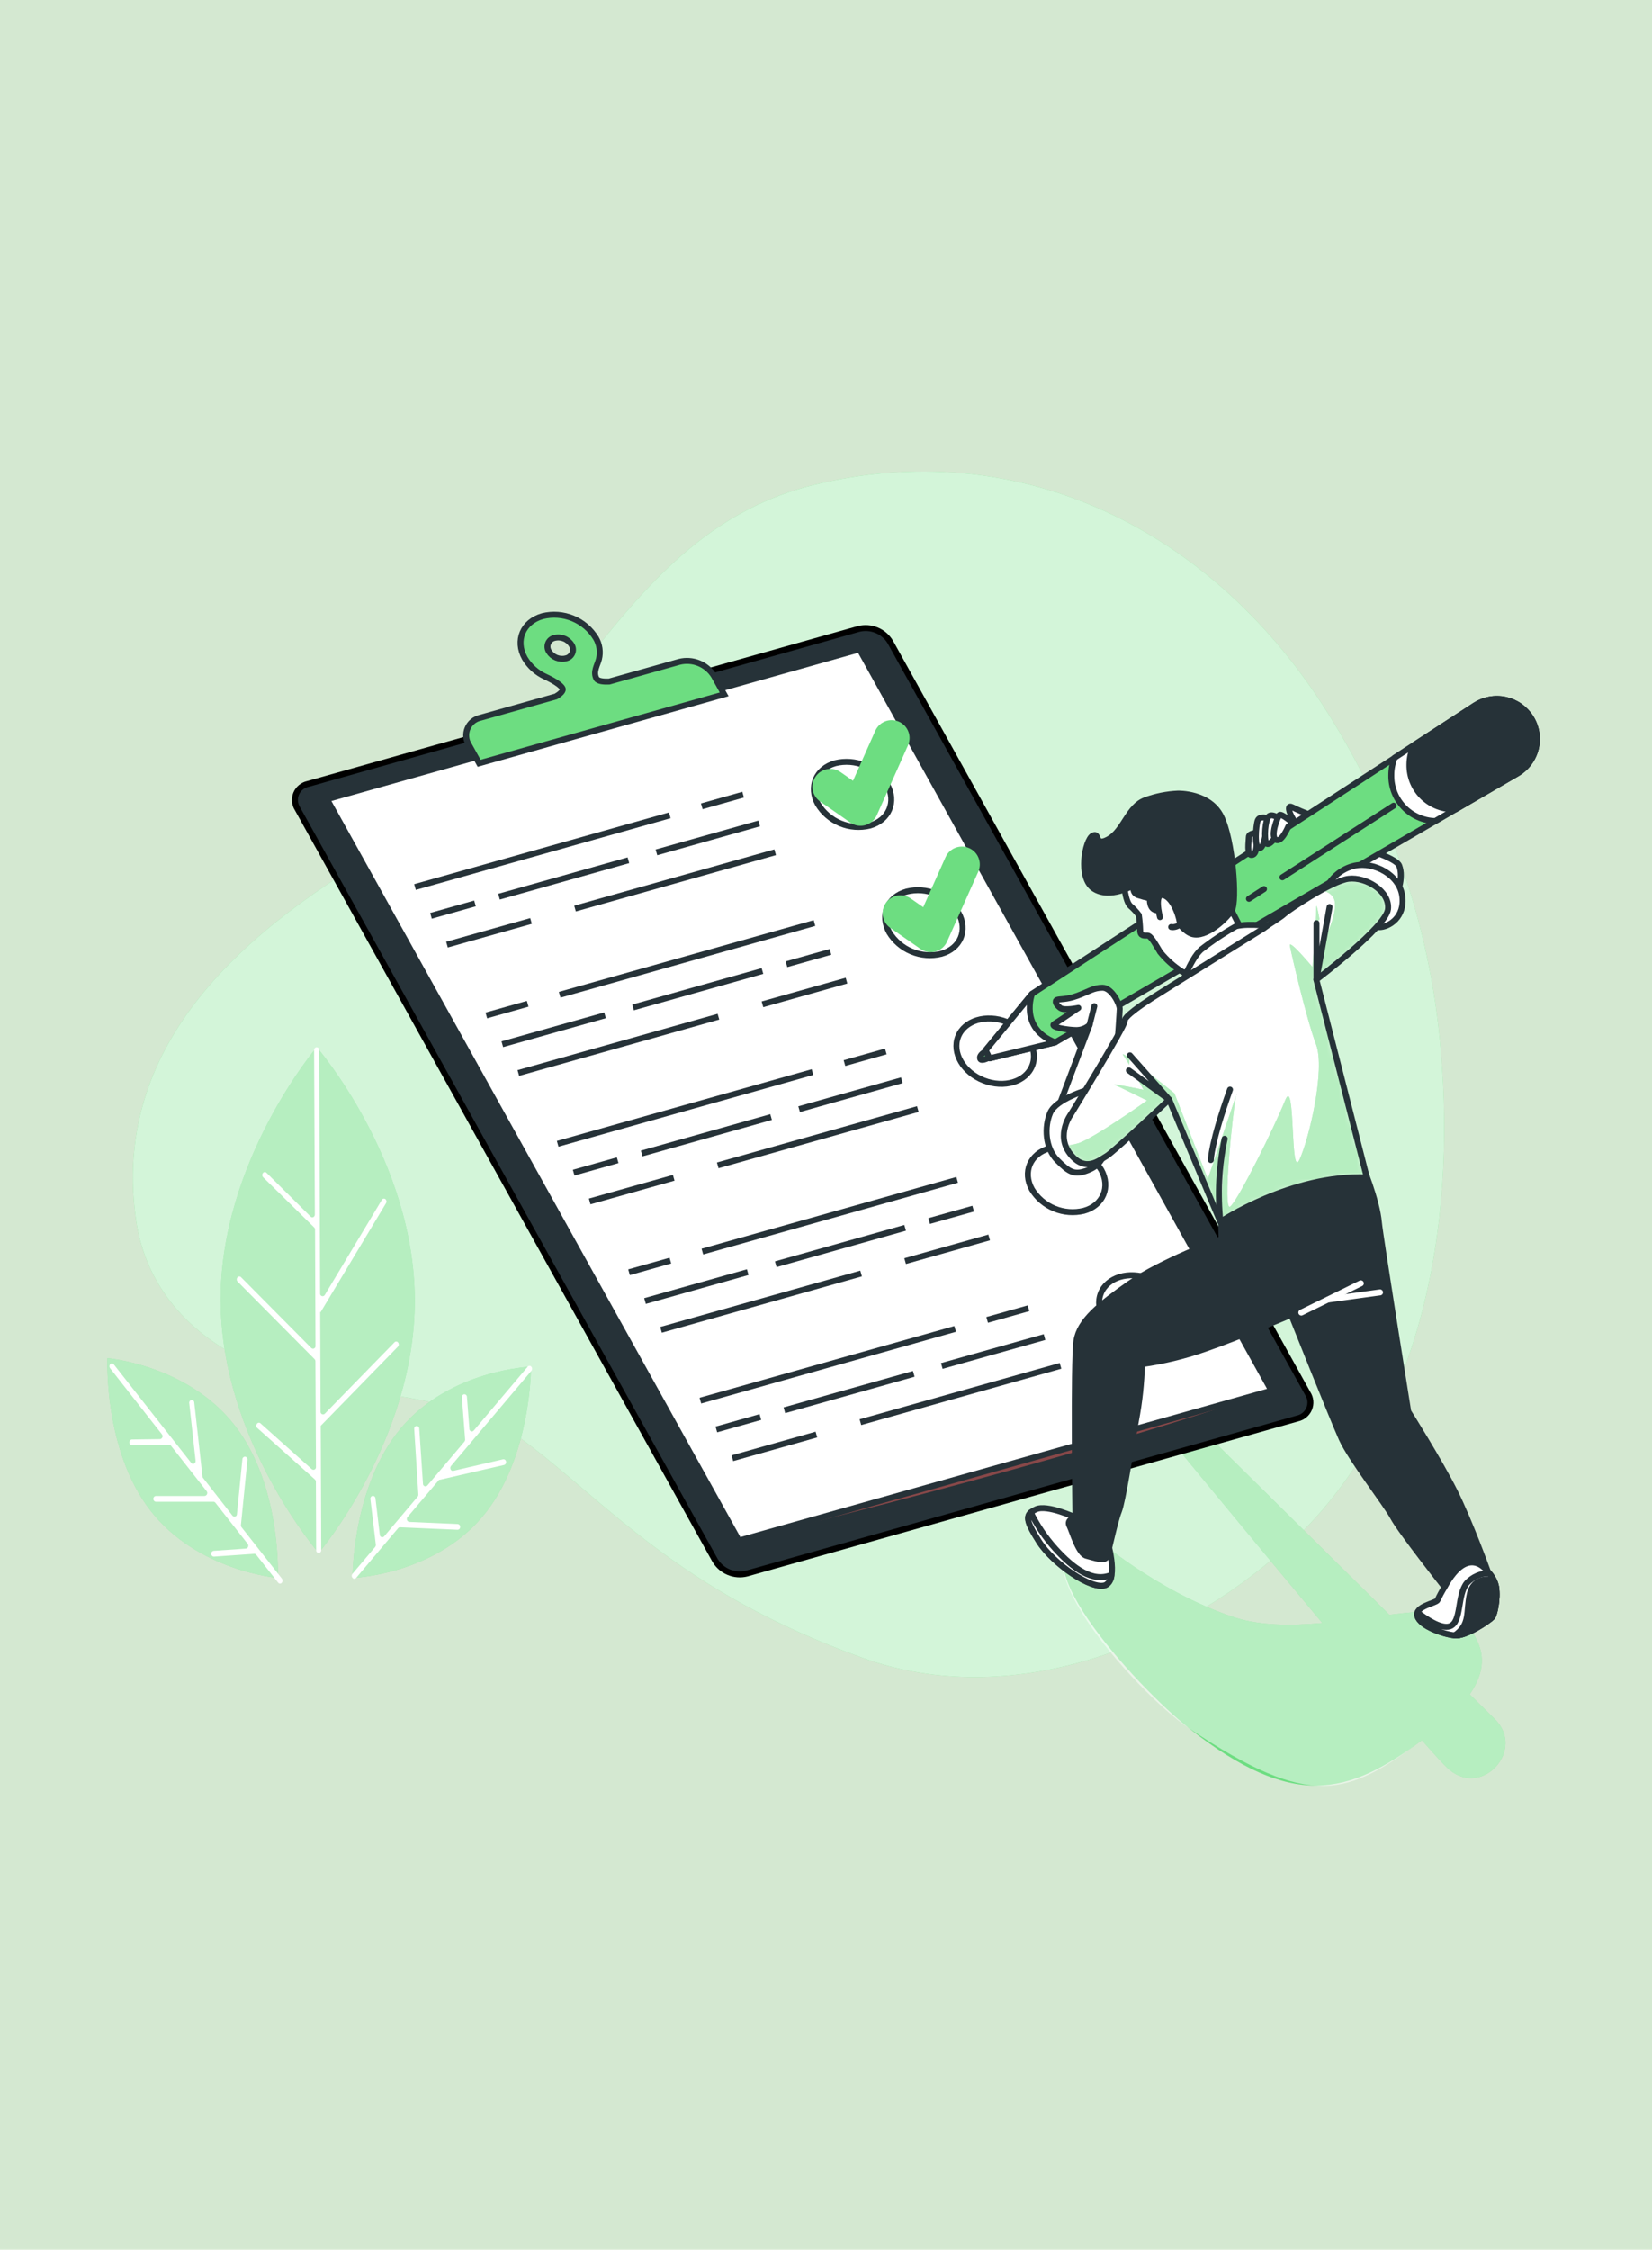 <svg width="277" height="377" viewBox="0 0 277 377" fill="none" xmlns="http://www.w3.org/2000/svg">
<rect width="277" height="377" fill="#D4E8D1"/>
<path d="M241.575 175.974C239.793 154.676 232.596 134.186 220.666 116.449C201.553 88.204 170.359 72.947 136.423 81.262C104.334 89.13 96.189 123.857 69.453 139.245C48.935 151.053 17.847 170.318 22.821 204.499C24.444 215.642 31.824 223.765 41.946 228.345C55.787 234.591 75.142 232.074 87.484 241.166C101.785 251.731 113.598 266.646 144.686 277.832C169.277 286.682 197.008 276.092 215.567 259.344C238.46 238.73 244.168 205.487 241.575 175.974Z" fill="#6DDD81"/>
<path opacity="0.7" d="M241.575 175.974C239.793 154.676 232.596 134.186 220.666 116.449C201.553 88.204 170.359 72.947 136.423 81.262C104.334 89.13 96.189 123.857 69.453 139.245C48.935 151.053 17.847 170.318 22.821 204.499C24.444 215.642 31.824 223.765 41.946 228.345C55.787 234.591 75.142 232.074 87.484 241.166C101.785 251.731 113.598 266.646 144.686 277.832C169.277 286.682 197.008 276.092 215.567 259.344C238.46 238.73 244.168 205.487 241.575 175.974Z" fill="white"/>
<path d="M250.66 288.099L246.432 283.923C249.951 278.827 248.434 275.073 245.412 271.618C243.59 269.536 238.828 269.853 232.977 270.605L200.645 238.68L195.671 240.544C195.671 240.544 209.126 256.92 221.729 271.978C216.494 272.444 211.228 272.45 206.863 270.996C193.806 266.646 183.236 257.324 183.236 257.324C168.314 258.567 190.697 282.804 199.402 289.64C216.811 303.312 226.063 300.827 238.424 291.616C240.643 294.152 242.247 295.898 242.925 296.476L243.056 296.588C248.627 301.212 255.808 293.189 250.66 288.099Z" fill="#6DDD81"/>
<path opacity="0.5" d="M250.659 288.099L246.432 283.923C249.951 278.827 248.434 275.073 245.412 271.618C243.59 269.536 238.827 269.853 232.977 270.605L200.645 238.68L195.671 240.544C195.671 240.544 209.126 256.92 221.729 271.978C216.494 272.444 211.227 272.45 206.863 270.996C193.806 266.646 183.236 257.324 183.236 257.324C168.313 258.567 190.224 283.457 199.401 289.64C219.92 303.449 226.063 300.827 238.423 291.616C240.643 294.152 242.247 295.898 242.925 296.476L243.055 296.588C248.626 301.212 255.808 293.189 250.659 288.099Z" fill="white"/>
<path d="M53.107 175.482C53.107 175.482 69.459 194.375 69.546 217.78C69.633 241.184 53.43 260.232 53.43 260.232C53.43 260.232 37.078 241.339 36.991 217.941C36.904 194.543 53.107 175.482 53.107 175.482Z" fill="#6DDD81"/>
<path d="M89.039 229.016C89.039 229.016 89.138 244.397 80.875 254.173C72.612 263.949 59.113 264.421 59.113 264.421C59.113 264.421 59.008 249.04 67.277 239.264C75.547 229.488 89.039 229.016 89.039 229.016Z" fill="#6DDD81"/>
<path d="M18.015 227.592C18.015 227.592 17.331 242.955 25.221 253.122C33.111 263.29 46.585 264.421 46.585 264.421C46.585 264.421 47.263 249.058 39.372 238.891C31.482 228.723 18.015 227.592 18.015 227.592Z" fill="#6DDD81"/>
<g opacity="0.5">
<path d="M53.107 175.482C53.107 175.482 69.459 194.375 69.546 217.78C69.633 241.184 53.43 260.232 53.43 260.232C53.43 260.232 37.078 241.339 36.991 217.941C36.904 194.543 53.107 175.482 53.107 175.482Z" fill="white"/>
<path d="M89.039 229.016C89.039 229.016 89.138 244.397 80.875 254.173C72.612 263.949 59.113 264.421 59.113 264.421C59.113 264.421 59.008 249.04 67.277 239.264C75.547 229.488 89.039 229.016 89.039 229.016Z" fill="white"/>
<path d="M18.015 227.592C18.015 227.592 17.331 242.955 25.221 253.122C33.111 263.29 46.585 264.421 46.585 264.421C46.585 264.421 47.263 249.058 39.372 238.891C31.482 228.723 18.015 227.592 18.015 227.592Z" fill="white"/>
</g>
<path d="M43.072 238.611C43.101 238.557 43.142 238.511 43.193 238.476C43.243 238.441 43.301 238.419 43.362 238.411C43.423 238.403 43.485 238.41 43.542 238.431C43.6 238.451 43.652 238.486 43.694 238.53L52.286 246.206C52.353 246.257 52.433 246.289 52.517 246.295C52.602 246.301 52.686 246.283 52.759 246.242C52.833 246.201 52.893 246.139 52.932 246.064C52.97 245.989 52.986 245.904 52.977 245.82L52.883 228.115C52.883 227.981 52.831 227.852 52.74 227.754L39.839 214.759C39.752 214.668 39.701 214.55 39.694 214.424C39.688 214.299 39.725 214.175 39.801 214.076C39.835 214.025 39.879 213.983 39.931 213.953C39.983 213.922 40.041 213.904 40.102 213.9C40.162 213.896 40.222 213.905 40.278 213.928C40.334 213.951 40.383 213.987 40.423 214.032L52.193 225.89C52.256 225.951 52.336 225.99 52.422 226.003C52.508 226.016 52.596 226.002 52.674 225.962C52.752 225.922 52.815 225.859 52.855 225.781C52.894 225.704 52.909 225.616 52.896 225.529L52.821 206.046C52.823 205.912 52.772 205.782 52.678 205.686L44.117 197.271C44.029 197.181 43.977 197.063 43.969 196.937C43.961 196.812 43.998 196.688 44.073 196.588C44.106 196.537 44.15 196.494 44.201 196.463C44.253 196.432 44.311 196.413 44.371 196.409C44.432 196.404 44.492 196.413 44.548 196.435C44.604 196.458 44.654 196.493 44.695 196.538L52.087 203.877C52.361 204.151 52.79 203.927 52.79 203.511L52.666 175.967C52.659 175.847 52.699 175.729 52.778 175.639C52.857 175.548 52.969 175.492 53.089 175.482C53.148 175.486 53.207 175.501 53.26 175.526C53.314 175.552 53.362 175.588 53.402 175.633C53.442 175.677 53.473 175.729 53.493 175.785C53.512 175.842 53.521 175.901 53.517 175.961L53.673 216.742C53.662 216.837 53.684 216.932 53.735 217.013C53.786 217.094 53.863 217.156 53.953 217.187C54.043 217.219 54.141 217.219 54.232 217.188C54.322 217.157 54.399 217.096 54.45 217.015L64.025 201.062C64.053 201.012 64.091 200.968 64.137 200.934C64.183 200.9 64.236 200.876 64.292 200.864C64.348 200.853 64.406 200.853 64.462 200.866C64.518 200.878 64.57 200.903 64.616 200.938C64.711 201.019 64.774 201.13 64.794 201.253C64.815 201.376 64.791 201.502 64.728 201.609L53.754 219.886L53.685 219.83L53.748 236.542C53.737 236.628 53.753 236.715 53.794 236.792C53.834 236.869 53.898 236.931 53.975 236.971C54.053 237.01 54.141 237.025 54.227 237.012C54.313 237 54.393 236.962 54.456 236.902L66.133 224.945C66.172 224.898 66.221 224.861 66.277 224.837C66.332 224.813 66.393 224.802 66.453 224.806C66.514 224.809 66.573 224.827 66.625 224.858C66.678 224.889 66.722 224.931 66.755 224.982C66.831 225.082 66.869 225.206 66.862 225.331C66.855 225.456 66.804 225.575 66.718 225.666L53.779 238.922L53.859 259.754C53.864 259.813 53.856 259.873 53.837 259.93C53.818 259.986 53.788 260.039 53.749 260.084C53.71 260.129 53.662 260.166 53.608 260.192C53.555 260.219 53.496 260.234 53.437 260.238C53.377 260.236 53.318 260.222 53.264 260.196C53.209 260.171 53.161 260.134 53.121 260.09C53.081 260.045 53.05 259.993 53.031 259.936C53.011 259.88 53.004 259.82 53.008 259.76L52.964 248.3C52.965 248.229 52.951 248.159 52.923 248.093C52.895 248.028 52.854 247.969 52.803 247.921L43.147 239.301C43.053 239.214 42.994 239.097 42.98 238.97C42.966 238.843 42.999 238.716 43.072 238.611Z" fill="white"/>
<path d="M18.468 228.606C18.508 228.56 18.558 228.525 18.614 228.502C18.67 228.479 18.73 228.469 18.79 228.473C18.85 228.478 18.909 228.496 18.961 228.526C19.013 228.557 19.057 228.599 19.09 228.649L32.06 245.143C32.334 245.497 32.85 245.236 32.794 244.764L31.731 235.143C31.709 235.023 31.735 234.899 31.803 234.798C31.872 234.697 31.978 234.627 32.097 234.603C32.156 234.598 32.215 234.604 32.271 234.623C32.327 234.641 32.379 234.671 32.423 234.71C32.467 234.749 32.503 234.796 32.528 234.849C32.554 234.903 32.568 234.96 32.57 235.019L33.963 247.554L38.987 253.999C39.041 254.066 39.115 254.114 39.199 254.137C39.282 254.161 39.37 254.157 39.452 254.128C39.533 254.098 39.603 254.045 39.652 253.974C39.702 253.903 39.727 253.818 39.727 253.732L40.641 244.534C40.643 244.474 40.657 244.416 40.682 244.362C40.707 244.309 40.743 244.26 40.787 244.22C40.831 244.18 40.882 244.15 40.938 244.13C40.994 244.11 41.054 244.102 41.113 244.105C41.233 244.128 41.339 244.196 41.409 244.296C41.478 244.396 41.506 244.519 41.486 244.639L40.398 255.552C40.383 255.688 40.421 255.823 40.504 255.932L47.275 264.551C47.35 264.651 47.389 264.774 47.383 264.899C47.377 265.024 47.328 265.143 47.244 265.235C47.204 265.281 47.155 265.316 47.099 265.34C47.044 265.363 46.984 265.374 46.923 265.37C46.863 265.366 46.805 265.349 46.752 265.319C46.7 265.289 46.656 265.248 46.622 265.198L42.966 260.543C42.926 260.49 42.875 260.448 42.815 260.42C42.755 260.391 42.69 260.378 42.624 260.381L35.878 260.847C35.818 260.847 35.759 260.836 35.704 260.813C35.649 260.79 35.599 260.757 35.557 260.714C35.515 260.672 35.481 260.622 35.459 260.567C35.436 260.512 35.424 260.453 35.424 260.394C35.411 260.272 35.447 260.151 35.522 260.054C35.597 259.958 35.707 259.895 35.828 259.878L41.231 259.505C41.316 259.489 41.395 259.451 41.46 259.395C41.525 259.339 41.575 259.268 41.605 259.187C41.634 259.106 41.642 259.019 41.628 258.934C41.614 258.85 41.578 258.77 41.523 258.703L36.108 251.811C36.07 251.763 36.022 251.724 35.967 251.697C35.912 251.67 35.852 251.656 35.791 251.656H26.141C26.021 251.646 25.91 251.59 25.831 251.5C25.752 251.409 25.711 251.291 25.718 251.171C25.714 251.111 25.722 251.052 25.741 250.995C25.76 250.938 25.79 250.886 25.829 250.841C25.868 250.796 25.916 250.759 25.97 250.732C26.023 250.706 26.081 250.69 26.141 250.686H34.274C34.367 250.683 34.458 250.654 34.536 250.601C34.613 250.548 34.674 250.475 34.712 250.389C34.75 250.304 34.762 250.209 34.749 250.117C34.735 250.024 34.695 249.937 34.634 249.866L28.665 242.265C28.628 242.215 28.579 242.175 28.523 242.146C28.467 242.118 28.405 242.104 28.342 242.104L22.125 242.191C22.065 242.188 22.006 242.173 21.953 242.147C21.899 242.121 21.851 242.085 21.811 242.041C21.771 241.996 21.74 241.944 21.72 241.888C21.701 241.832 21.692 241.772 21.695 241.712C21.69 241.653 21.697 241.593 21.715 241.536C21.733 241.479 21.763 241.426 21.802 241.38C21.84 241.335 21.888 241.297 21.941 241.27C21.994 241.243 22.052 241.226 22.112 241.221L26.837 241.159C26.925 241.146 27.007 241.11 27.075 241.055C27.144 241 27.197 240.928 27.229 240.846C27.26 240.764 27.27 240.675 27.255 240.588C27.241 240.501 27.204 240.419 27.148 240.351L18.468 229.289C18.389 229.193 18.345 229.072 18.345 228.947C18.345 228.822 18.389 228.702 18.468 228.606Z" fill="white"/>
<path d="M62.471 250.662C62.53 250.658 62.589 250.665 62.645 250.684C62.701 250.703 62.753 250.732 62.797 250.771C62.842 250.809 62.878 250.857 62.904 250.909C62.93 250.962 62.946 251.02 62.95 251.078L63.677 257.187C63.678 257.271 63.704 257.353 63.752 257.422C63.801 257.491 63.869 257.544 63.947 257.573C64.026 257.603 64.112 257.608 64.194 257.588C64.275 257.568 64.349 257.524 64.405 257.461L70.032 250.805C70.116 250.7 70.156 250.566 70.144 250.432L69.454 239.469C69.438 239.349 69.47 239.227 69.543 239.131C69.617 239.034 69.725 238.971 69.845 238.954C69.904 238.952 69.963 238.962 70.018 238.983C70.073 239.005 70.123 239.037 70.165 239.078C70.208 239.119 70.241 239.169 70.264 239.223C70.287 239.277 70.299 239.336 70.299 239.395L70.921 248.636C70.918 248.722 70.942 248.807 70.989 248.879C71.036 248.951 71.104 249.007 71.184 249.04C71.264 249.072 71.352 249.079 71.436 249.06C71.52 249.042 71.596 248.998 71.654 248.934L77.872 241.582C77.956 241.474 77.998 241.34 77.99 241.203L77.449 234.168C77.435 234.048 77.466 233.926 77.538 233.828C77.609 233.73 77.716 233.663 77.835 233.64C77.894 233.638 77.953 233.648 78.009 233.67C78.064 233.691 78.115 233.723 78.157 233.764C78.2 233.805 78.234 233.855 78.258 233.909C78.282 233.963 78.294 234.022 78.295 234.081L78.705 239.438C78.702 239.524 78.726 239.608 78.772 239.68C78.819 239.752 78.887 239.808 78.966 239.84C79.046 239.872 79.133 239.878 79.217 239.859C79.3 239.839 79.376 239.794 79.433 239.73L88.479 229.029C88.516 228.981 88.563 228.942 88.617 228.916C88.671 228.889 88.73 228.875 88.79 228.875C88.85 228.875 88.91 228.889 88.964 228.916C89.017 228.942 89.065 228.981 89.101 229.029C89.181 229.125 89.225 229.246 89.225 229.37C89.225 229.495 89.181 229.616 89.101 229.712L75.621 245.665C75.329 246.007 75.621 246.567 76.007 246.473L84.357 244.541C84.415 244.531 84.474 244.533 84.531 244.547C84.588 244.561 84.641 244.587 84.688 244.623C84.734 244.658 84.773 244.703 84.802 244.754C84.831 244.805 84.849 244.861 84.855 244.92C84.882 245.039 84.863 245.164 84.802 245.27C84.741 245.376 84.642 245.455 84.525 245.491L73.601 248.002L68.334 254.217C68.275 254.283 68.235 254.365 68.218 254.452C68.201 254.539 68.208 254.629 68.238 254.713C68.268 254.797 68.32 254.871 68.388 254.928C68.456 254.985 68.539 255.023 68.627 255.037L76.747 255.391C76.806 255.397 76.865 255.414 76.918 255.442C76.971 255.47 77.017 255.508 77.056 255.554C77.094 255.601 77.122 255.654 77.14 255.711C77.157 255.769 77.163 255.829 77.157 255.889C77.16 255.948 77.15 256.007 77.129 256.063C77.108 256.119 77.076 256.17 77.035 256.213C76.993 256.256 76.944 256.29 76.889 256.313C76.834 256.337 76.775 256.348 76.716 256.348L67.078 255.932C67.017 255.93 66.955 255.943 66.899 255.968C66.843 255.994 66.794 256.033 66.755 256.081L59.717 264.409C59.68 264.457 59.633 264.495 59.579 264.522C59.525 264.548 59.466 264.562 59.406 264.562C59.346 264.562 59.286 264.548 59.233 264.522C59.179 264.495 59.132 264.457 59.095 264.409C59.015 264.313 58.971 264.192 58.971 264.067C58.971 263.942 59.015 263.821 59.095 263.725L62.9 259.226C62.945 259.17 62.977 259.107 62.997 259.038C63.016 258.97 63.021 258.899 63.012 258.828L62.104 251.196C62.087 251.078 62.115 250.957 62.183 250.858C62.251 250.759 62.354 250.689 62.471 250.662Z" fill="white"/>
<path d="M217.556 237.703L125.194 263.687C124.197 263.932 123.148 263.854 122.199 263.462C121.249 263.071 120.45 262.388 119.915 261.512L49.874 135.515C49.636 135.141 49.493 134.715 49.456 134.273C49.42 133.831 49.492 133.387 49.664 132.979C49.837 132.57 50.107 132.21 50.45 131.929C50.793 131.648 51.199 131.454 51.633 131.364L143.996 105.38C144.991 105.134 146.039 105.212 146.988 105.602C147.936 105.992 148.735 106.674 149.268 107.549L219.297 233.546C219.535 233.92 219.678 234.345 219.716 234.786C219.753 235.227 219.683 235.671 219.513 236.079C219.342 236.487 219.074 236.848 218.734 237.131C218.393 237.414 217.989 237.61 217.556 237.703Z" fill="#263238" stroke="black" stroke-miterlimit="10"/>
<path d="M123.894 258.163C123.894 258.163 177.266 245.473 213.192 233.037L123.894 258.163Z" fill="#884849"/>
<path d="M213.192 233.037L123.894 258.163L54.823 133.919L144.12 108.799L213.192 233.037Z" fill="white" stroke="#263238" stroke-miterlimit="10"/>
<path d="M117.67 135.112L124.603 133.16" stroke="#263238" stroke-miterlimit="10"/>
<path d="M69.584 148.641L112.305 136.622" stroke="#263238" stroke-miterlimit="10"/>
<path d="M110.067 142.83L127.289 137.983" stroke="#263238" stroke-miterlimit="10"/>
<path d="M83.673 150.257L105.366 144.154" stroke="#263238" stroke-miterlimit="10"/>
<path d="M72.263 153.464L79.643 151.388" stroke="#263238" stroke-miterlimit="10"/>
<path d="M96.419 152.252L129.975 142.811" stroke="#263238" stroke-miterlimit="10"/>
<path d="M74.949 158.293L89.038 154.328" stroke="#263238" stroke-miterlimit="10"/>
<path d="M148.765 131.477C147.881 130.034 146.562 128.908 144.998 128.263C143.434 127.617 141.704 127.485 140.06 127.885C136.845 128.792 135.546 131.862 137.15 134.752C138.031 136.197 139.35 137.324 140.915 137.97C142.48 138.616 144.21 138.747 145.855 138.344C149.038 137.443 150.369 134.367 148.765 131.477Z" fill="white" stroke="#263238" stroke-miterlimit="10"/>
<path d="M88.479 168.205L81.546 170.157" stroke="#263238" stroke-miterlimit="10"/>
<path d="M136.566 154.675L93.844 166.694" stroke="#263238" stroke-miterlimit="10"/>
<path d="M101.449 170.138L84.226 174.985" stroke="#263238" stroke-miterlimit="10"/>
<path d="M127.842 162.712L106.149 168.815" stroke="#263238" stroke-miterlimit="10"/>
<path d="M139.252 159.505L131.871 161.581" stroke="#263238" stroke-miterlimit="10"/>
<path d="M120.462 170.367L86.912 179.807" stroke="#263238" stroke-miterlimit="10"/>
<path d="M141.938 164.327L127.843 168.292" stroke="#263238" stroke-miterlimit="10"/>
<path d="M160.727 152.998C159.846 151.553 158.528 150.425 156.963 149.779C155.398 149.134 153.667 149.003 152.023 149.406C148.808 150.307 147.509 153.383 149.113 156.242C149.993 157.688 151.312 158.816 152.877 159.461C154.443 160.107 156.173 160.238 157.818 159.834C161.026 158.958 162.332 155.881 160.727 152.998Z" fill="white" stroke="#263238" stroke-miterlimit="10"/>
<path d="M141.596 178.143L148.529 176.191" stroke="#263238" stroke-miterlimit="10"/>
<path d="M93.508 191.672L136.23 179.653" stroke="#263238" stroke-miterlimit="10"/>
<path d="M133.992 185.867L151.215 181.02" stroke="#263238" stroke-miterlimit="10"/>
<path d="M107.598 193.294L129.291 187.185" stroke="#263238" stroke-miterlimit="10"/>
<path d="M96.189 196.501L103.569 194.425" stroke="#263238" stroke-miterlimit="10"/>
<path d="M120.344 195.282L153.894 185.848" stroke="#263238" stroke-miterlimit="10"/>
<path d="M98.875 201.33L112.964 197.365" stroke="#263238" stroke-miterlimit="10"/>
<path d="M173.075 178.584C174.141 175.875 172.225 172.587 168.795 171.239C165.366 169.892 161.723 170.996 160.658 173.704C159.592 176.413 161.508 179.701 164.938 181.049C168.367 182.396 172.01 181.292 173.075 178.584Z" fill="white" stroke="#263238" stroke-miterlimit="10"/>
<path d="M112.404 211.242L105.471 213.194" stroke="#263238" stroke-miterlimit="10"/>
<path d="M160.491 197.712L117.77 209.731" stroke="#263238" stroke-miterlimit="10"/>
<path d="M125.374 213.175L108.152 218.016" stroke="#263238" stroke-miterlimit="10"/>
<path d="M151.768 205.749L130.075 211.851" stroke="#263238" stroke-miterlimit="10"/>
<path d="M163.177 202.536L155.797 204.611" stroke="#263238" stroke-miterlimit="10"/>
<path d="M144.387 213.404L110.837 222.844" stroke="#263238" stroke-miterlimit="10"/>
<path d="M165.857 207.364L151.768 211.329" stroke="#263238" stroke-miterlimit="10"/>
<path d="M184.646 196.029C183.765 194.584 182.446 193.458 180.881 192.812C179.316 192.166 177.586 192.035 175.942 192.437C172.727 193.344 171.428 196.414 173.032 199.304C173.913 200.749 175.232 201.876 176.797 202.522C178.362 203.168 180.092 203.299 181.737 202.896C184.951 202.014 186.257 198.906 184.646 196.029Z" fill="white" stroke="#263238" stroke-miterlimit="10"/>
<path d="M165.521 221.179L172.454 219.228" stroke="#263238" stroke-miterlimit="10"/>
<path d="M117.434 234.709L160.155 222.69" stroke="#263238" stroke-miterlimit="10"/>
<path d="M157.917 228.898L175.14 224.056" stroke="#263238" stroke-miterlimit="10"/>
<path d="M131.523 236.324L153.217 230.221" stroke="#263238" stroke-miterlimit="10"/>
<path d="M120.114 239.537L127.494 237.456" stroke="#263238" stroke-miterlimit="10"/>
<path d="M144.27 238.319L177.82 228.879" stroke="#263238" stroke-miterlimit="10"/>
<path d="M122.8 244.36L136.889 240.395" stroke="#263238" stroke-miterlimit="10"/>
<path d="M196.999 221.615C198.064 218.907 196.148 215.618 192.719 214.271C189.29 212.924 185.646 214.027 184.581 216.736C183.515 219.445 185.432 222.733 188.861 224.081C192.29 225.428 195.933 224.324 196.999 221.615Z" fill="white" stroke="#263238" stroke-miterlimit="10"/>
<path d="M113.89 110.906L102.151 114.206C101.262 114.243 100.286 114.175 100.012 113.721C99.391 112.553 100.187 111.459 100.435 110.427C100.723 109.238 100.538 107.984 99.919 106.928C99.013 105.444 97.657 104.286 96.049 103.623C94.44 102.961 92.662 102.827 90.972 103.243C87.677 104.175 86.346 107.326 87.988 110.284C88.793 111.651 90 112.736 91.445 113.392C91.445 113.392 93.826 114.454 94.305 115.312C94.56 115.766 93.894 116.3 93.217 116.704L80.564 120.265C80.087 120.365 79.641 120.579 79.265 120.889C78.888 121.199 78.593 121.595 78.403 122.044C78.213 122.492 78.134 122.981 78.174 123.466C78.213 123.952 78.37 124.421 78.63 124.833L80.34 127.903L121.42 116.35L119.71 113.273C119.119 112.31 118.235 111.561 117.189 111.135C116.142 110.709 114.986 110.629 113.89 110.906ZM92.98 106.891C93.522 106.757 94.092 106.799 94.607 107.012C95.123 107.224 95.557 107.595 95.847 108.072C95.975 108.275 96.053 108.506 96.072 108.746C96.092 108.986 96.053 109.226 95.959 109.448C95.864 109.669 95.718 109.864 95.532 110.016C95.345 110.169 95.125 110.273 94.889 110.321C94.349 110.456 93.781 110.414 93.266 110.203C92.752 109.992 92.319 109.622 92.029 109.147C91.9 108.944 91.823 108.712 91.803 108.473C91.783 108.233 91.822 107.992 91.915 107.771C92.009 107.549 92.154 107.353 92.34 107.2C92.525 107.047 92.745 106.941 92.98 106.891Z" fill="#6DDD81" stroke="#263238" stroke-miterlimit="10"/>
<path d="M139.221 131.837L144.288 135.373L149.511 123.671" stroke="#6DDD81" stroke-width="6" stroke-linecap="round" stroke-linejoin="round"/>
<path d="M150.997 153.023L156.064 156.553L161.287 144.857" stroke="#6DDD81" stroke-width="6" stroke-linecap="round" stroke-linejoin="round"/>
<path d="M234.108 150.127C234.108 150.127 235.457 147.255 234.612 145.055C233.766 142.855 218.203 139.307 218.203 139.307C218.203 139.307 214.653 139.307 214.821 141.339C214.989 143.371 227.847 151.146 228.86 151.817C229.874 152.488 233.766 154.017 234.108 150.127Z" fill="white" stroke="#263238" stroke-linecap="round" stroke-linejoin="round"/>
<path d="M219.49 136.466C218.532 136.112 217.592 135.709 216.674 135.261C215.331 134.589 216.804 137.678 217.345 137.809C217.886 137.939 219.211 138.213 219.211 138.213L219.49 136.466Z" fill="white" stroke="#263238" stroke-linecap="round" stroke-linejoin="round"/>
<path d="M173.045 166.527L165.267 175.992L165.938 177.347L176.937 174.668L254.353 129.624C255.126 129.172 255.8 128.57 256.337 127.853C256.873 127.136 257.26 126.32 257.476 125.451C257.692 124.582 257.731 123.679 257.592 122.795C257.453 121.91 257.138 121.063 256.666 120.302C256.194 119.549 255.577 118.897 254.851 118.384C254.125 117.871 253.304 117.508 252.436 117.315C251.568 117.123 250.67 117.105 249.795 117.262C248.92 117.42 248.085 117.75 247.339 118.233L173.045 166.527Z" fill="#6DDD81" stroke="#263238" stroke-linecap="round" stroke-linejoin="round"/>
<path d="M211.942 148.983L209.418 150.611" stroke="#263238" stroke-linecap="round" stroke-linejoin="round"/>
<path d="M233.673 135.012L215.026 147.007" stroke="#263238" stroke-linecap="round" stroke-linejoin="round"/>
<path d="M165.988 175.793C165.988 175.793 164.054 176.6 164.353 177.415C164.651 178.229 167.424 176.259 167.424 176.259L165.988 175.793Z" fill="#6DDD81" stroke="#263238" stroke-linecap="round" stroke-linejoin="round"/>
<path d="M165.267 175.992L165.938 177.347L176.937 174.668C170.844 172.3 173.045 166.552 173.045 166.552L165.267 175.992Z" fill="white" stroke="#263238" stroke-linecap="round" stroke-linejoin="round"/>
<path d="M256.666 120.259C256.194 119.505 255.577 118.853 254.851 118.34C254.125 117.827 253.304 117.464 252.436 117.272C251.568 117.079 250.67 117.061 249.795 117.218C248.92 117.376 248.085 117.706 247.339 118.189L233.834 126.977C233.471 127.903 233.285 128.89 233.287 129.885C233.249 131.88 234.002 133.81 235.383 135.252C236.764 136.693 238.659 137.53 240.655 137.579L254.377 129.599C255.151 129.145 255.825 128.541 256.361 127.821C256.897 127.102 257.283 126.283 257.496 125.412C257.709 124.541 257.746 123.636 257.603 122.751C257.46 121.866 257.142 121.018 256.666 120.259Z" fill="white" stroke="#263238" stroke-linecap="round" stroke-linejoin="round"/>
<path d="M256.666 120.259C256.194 119.505 255.577 118.853 254.851 118.34C254.125 117.827 253.304 117.464 252.436 117.272C251.568 117.079 250.671 117.061 249.795 117.218C248.92 117.376 248.086 117.706 247.339 118.189L237.08 124.87C236.584 125.893 236.327 127.015 236.328 128.151C236.315 129.119 236.493 130.079 236.851 130.978C237.21 131.876 237.742 132.695 238.418 133.388C239.094 134.081 239.899 134.633 240.789 135.014C241.679 135.395 242.635 135.597 243.603 135.609C243.77 135.609 243.944 135.609 244.106 135.609L254.378 129.637C255.156 129.182 255.835 128.576 256.374 127.854C256.913 127.132 257.301 126.309 257.515 125.433C257.728 124.558 257.763 123.649 257.617 122.76C257.471 121.87 257.148 121.02 256.666 120.259Z" fill="#263238" stroke="#263238" stroke-linecap="round" stroke-linejoin="round"/>
<path d="M210.904 139.556C210.904 139.556 209.399 139.556 209.399 140.239C209.399 140.923 209.001 143.347 209.872 143.278C210.742 143.21 210.668 141.687 210.742 141.153C210.817 140.618 210.904 139.556 210.904 139.556Z" fill="white" stroke="#263238" stroke-linecap="round" stroke-linejoin="round"/>
<path d="M212.545 137.081C212.545 137.081 211.202 136.665 210.891 137.491C210.581 138.318 210.27 142.246 211.202 142.14C212.135 142.034 212.34 138.529 212.545 137.081Z" fill="white" stroke="#263238" stroke-linecap="round" stroke-linejoin="round"/>
<path d="M214.616 137.287C214.616 137.287 213.062 135.944 212.546 137.082C212.03 138.219 211.924 141.432 212.546 141.432C213.167 141.432 214.1 140.089 214.305 139.369C214.46 138.683 214.564 137.987 214.616 137.287Z" fill="white" stroke="#263238" stroke-linecap="round" stroke-linejoin="round"/>
<path d="M216.81 137.908C216.81 137.908 214.846 136.255 214.535 136.566C214.224 136.877 212.98 140.059 213.913 140.699C214.846 141.339 216.027 138.48 216.027 138.48L216.81 137.908Z" fill="white" stroke="#263238" stroke-linecap="round" stroke-linejoin="round"/>
<path d="M188.415 147.715C188.415 147.715 188.632 151.027 189.515 151.804C190.049 152.266 190.531 152.785 190.952 153.351C191.074 154.194 191.148 155.042 191.175 155.893C191.175 156.887 191.841 156.776 192.419 156.776C192.997 156.776 193.967 158.64 194.521 159.535C195.575 160.837 196.835 161.958 198.251 162.854C199.246 163.407 200.906 161.306 200.906 161.306L201.677 163.519L209.53 158.435L205.663 150.915C205.434 148.308 204.641 145.783 203.337 143.513C201.124 139.536 198.139 137.299 193.165 138.759C188.191 140.22 188.415 147.715 188.415 147.715Z" fill="white" stroke="#263238" stroke-linecap="round" stroke-linejoin="round"/>
<path d="M197.499 132.986C195.644 133.067 193.814 133.434 192.071 134.074C189.167 135.099 188.452 139.139 185.922 140.587C183.391 142.035 184.473 139.344 183.205 140.04C181.936 140.736 180.674 147.094 183.385 148.902C186.096 150.711 190.081 148.362 190.081 148.362C190.081 148.362 189.721 149.604 190.803 149.99C191.457 150.207 192.124 150.387 192.798 150.53C192.798 150.53 192.612 152.706 194.241 152.519C195.87 152.333 194.427 149.81 194.427 149.81C194.427 149.81 197.505 155.776 199.862 156.503C202.218 157.23 205.65 153.967 206.552 152.519C207.453 151.071 206.732 140.767 204.742 136.79C202.753 132.812 197.499 132.986 197.499 132.986Z" fill="#263238" stroke="#263238" stroke-linecap="round" stroke-linejoin="round"/>
<path d="M194.496 153.682C194.496 153.682 193.389 149.48 195.155 150.034C196.92 150.587 197.921 154.347 197.81 154.788C197.698 155.229 196.815 155.447 196.373 155.341" fill="white"/>
<path d="M194.496 153.682C194.496 153.682 193.389 149.48 195.155 150.034C196.92 150.587 197.921 154.347 197.81 154.788C197.698 155.229 196.815 155.447 196.373 155.341" stroke="#263238" stroke-linecap="round" stroke-linejoin="round"/>
<path d="M207.273 155.204C205.211 156.362 203.241 157.675 201.378 159.132C199.513 160.791 197.841 165.763 197.841 165.763C197.841 165.763 209.231 158.026 211.221 156.926C213.211 155.826 213.652 155.266 213.652 155.266C213.652 155.266 209.486 154.651 207.273 155.204Z" fill="white" stroke="#263238" stroke-linecap="round" stroke-linejoin="round"/>
<path d="M222.605 148.436C223.087 147.584 223.742 146.843 224.528 146.261C225.314 145.678 226.214 145.267 227.169 145.055C230.384 144.378 234.63 146.578 235.121 150.126C235.613 153.675 232.92 155.371 231.229 155.371C229.538 155.371 228.015 153.004 228.015 153.004C228.015 153.004 222.605 150.971 222.605 148.436Z" fill="white" stroke="#263238" stroke-linecap="round" stroke-linejoin="round"/>
<path d="M177.273 186.14L182.688 171.766C182.083 172.307 181.3 172.608 180.487 172.611C179.132 172.611 175.924 172.108 176.757 171.598C177.59 171.088 180.811 168.895 180.811 168.895C180.811 168.895 178.448 169.404 177.77 168.895C177.092 168.385 176.757 167.708 177.26 167.54C177.764 167.372 178.784 167.54 180.643 166.862C182.502 166.185 183.347 165.514 184.871 165.514C186.394 165.514 187.749 168.217 187.749 169.062C187.749 169.908 186.562 185.966 186.562 186.644C186.562 187.321 186.562 187.999 182.166 188.508C177.77 189.018 177.105 187.999 177.273 186.14Z" fill="white" stroke="#263238" stroke-linecap="round" stroke-linejoin="round"/>
<path d="M182.688 171.766L183.49 168.609" stroke="#263238" stroke-linecap="round" stroke-linejoin="round"/>
<path d="M182.514 182.586C182.514 182.586 177.105 184.109 176.092 186.477C175.078 188.844 175.246 192.393 177.273 194.425C179.3 196.457 180.152 196.961 182.347 196.116C184.541 195.27 185.057 193.916 185.225 192.561C185.393 191.206 186.575 186.644 182.514 182.586Z" fill="white" stroke="#263238" stroke-linecap="round" stroke-linejoin="round"/>
<path d="M180.32 254.272C180.32 254.272 175.582 252.072 173.723 252.917C171.864 253.762 171.857 254.607 174.226 258.33C176.595 262.053 183.192 266.614 185.418 265.595C187.644 264.576 185.586 257.82 185.586 257.82L180.32 254.272Z" fill="white" stroke="#263238" stroke-linecap="round" stroke-linejoin="round"/>
<path d="M176.937 259.511C175.294 257.692 173.913 255.653 172.834 253.452C171.963 254.223 172.336 255.354 174.226 258.33C176.595 262.059 183.192 266.615 185.418 265.595C185.701 265.414 185.934 265.165 186.095 264.871C186.257 264.577 186.343 264.247 186.345 263.911C183.236 265.223 180.021 262.917 176.937 259.511Z" fill="white" stroke="#263238" stroke-linecap="round" stroke-linejoin="round"/>
<path d="M204.674 202.534L204.842 207.612C204.842 207.612 194.527 211.496 189.453 215.069C184.38 218.643 180.997 221.321 180.487 224.702C179.978 228.083 180.32 254.29 180.32 254.29C180.32 254.29 178.796 254.626 179.306 255.639C179.816 256.652 180.823 260.375 182.179 260.71C183.534 261.046 185.225 261.729 185.561 260.884C185.897 260.039 186.916 254.968 187.594 253.277C188.272 251.587 189.453 243.651 190.467 238.058C191.06 234.935 191.399 231.77 191.48 228.593C195.052 228.095 198.565 227.246 201.969 226.057C207.888 224.025 216.512 220.308 216.512 220.308C216.512 220.308 223.451 237.71 224.974 241.103C226.498 244.496 232.436 252.09 233.598 254.29C234.761 256.49 242.222 265.955 242.222 265.955C242.222 265.955 245.101 263.42 246.96 263.42H249.497C249.497 263.42 246.45 254.968 243.901 249.89C241.352 244.813 236.123 236.535 236.123 236.535C236.123 236.535 231.391 206.959 231.217 204.921C230.887 201.018 228.388 195.127 228.388 195.127C228.388 195.127 220.237 193.405 204.674 202.534Z" fill="#263238" stroke="#263238" stroke-linecap="round" stroke-linejoin="round"/>
<path d="M242.222 265.937C241.787 266.646 241.393 267.378 241.041 268.131C240.873 268.641 237.148 269.15 237.658 270.841C238.168 272.531 242.054 273.88 243.913 274.054C245.772 274.228 249.509 271.686 250.174 271.009C250.572 270.611 251.169 267.982 250.852 265.937C250.645 264.982 250.176 264.104 249.496 263.402C249.496 263.402 246.282 258.498 242.222 265.937Z" fill="white" stroke="#263238" stroke-linecap="round" stroke-linejoin="round"/>
<path d="M250.852 265.937C250.679 265.078 250.282 264.281 249.702 263.625C249.002 263.63 248.31 263.778 247.669 264.059C247.027 264.34 246.45 264.748 245.971 265.259C244.28 267.285 245.126 271.853 243.092 272.53C241.582 273.034 238.939 271.188 237.696 270.219C237.626 270.42 237.626 270.639 237.696 270.84C238.199 272.53 242.091 273.879 243.95 274.053C245.809 274.227 249.546 271.685 250.212 271.008C250.572 270.61 251.169 267.981 250.852 265.937Z" fill="white" stroke="#263238" stroke-linecap="round" stroke-linejoin="round"/>
<path d="M246.45 267.118C245.779 270.163 246.624 272.189 243.913 274.053C245.779 274.221 249.509 271.685 250.175 271.008C250.573 270.61 251.169 267.982 250.852 265.937C250.78 265.513 250.639 265.104 250.436 264.725H250.175C250.175 264.725 247.128 264.079 246.45 267.118Z" fill="#263238" stroke="#263238" stroke-linecap="round" stroke-linejoin="round"/>
<path d="M218.203 219.948L228.183 215.051" stroke="white" stroke-linecap="round" stroke-linejoin="round"/>
<path d="M222.774 217.755L231.397 216.568" stroke="white" stroke-linecap="round" stroke-linejoin="round"/>
<path d="M226.137 147.255C223.265 147.591 215.822 152.662 215.312 153.172C214.802 153.681 212.776 154.862 211.93 155.54C211.93 155.54 194.521 166.359 192.985 167.348C191.449 168.336 188.421 170.393 188.589 171.076C188.757 171.76 179.623 186.613 179.623 186.613C179.623 186.613 176.919 190.168 179.455 193.375C181.992 196.581 184.361 194.394 185.542 193.717C186.724 193.039 196.032 184.245 196.032 184.245L204.612 204.754C204.612 204.754 216.494 196.793 229.184 197.296L220.722 164.159C220.722 164.159 232.398 155.372 232.734 152.352C233.07 149.331 229.028 146.914 226.137 147.255Z" fill="white"/>
<mask id="mask0_6_551" style="mask-type:luminance" maskUnits="userSpaceOnUse" x="178" y="147" width="55" height="58">
<path d="M226.137 147.255C223.265 147.591 215.822 152.662 215.312 153.172C214.802 153.681 212.776 154.862 211.93 155.54C211.93 155.54 194.521 166.359 192.985 167.348C191.449 168.336 188.421 170.393 188.589 171.076C188.757 171.76 179.623 186.613 179.623 186.613C179.623 186.613 176.919 190.168 179.455 193.375C181.992 196.581 184.361 194.394 185.542 193.717C186.724 193.039 196.032 184.245 196.032 184.245L204.612 204.754C204.612 204.754 216.494 196.793 229.184 197.296L220.722 164.159C220.722 164.159 232.398 155.372 232.734 152.352C233.07 149.331 229.028 146.914 226.137 147.255Z" fill="white"/>
</mask>
<g mask="url(#mask0_6_551)">
<path d="M226.137 147.255C224.987 147.392 223.103 148.287 221.219 149.343C221.649 149.26 222.093 149.306 222.496 149.474C222.9 149.642 223.245 149.925 223.489 150.288C224.888 152.084 221.891 157.87 221.891 157.87C221.891 157.87 220.647 149.878 220.697 152.276C220.747 154.675 220.075 162.052 220.075 162.052C220.075 162.052 216.084 157.267 216.283 158.46C216.481 159.653 219.074 170.827 220.672 175.016C222.27 179.205 219.472 190.969 217.88 194.356C216.289 197.743 217.259 180 215.48 184.413C213.702 188.825 207.702 200.962 206.303 202.162C204.904 203.361 206.751 185.898 207.248 183.623C206.627 185.525 202.517 197.575 202.517 197.575L196.921 183.213C196.921 183.213 187.346 175.439 188.341 176.831C189.335 178.223 191.735 182.617 191.735 182.617C191.735 182.617 185.947 181.417 186.948 181.821C187.949 182.225 192.332 184.413 192.332 184.413C192.332 184.413 183.354 190.795 180.761 191.591C180.064 191.795 179.347 191.927 178.622 191.982C178.809 192.503 179.08 192.99 179.424 193.424C181.961 196.637 184.33 194.443 185.512 193.766C186.693 193.088 196.001 184.294 196.001 184.294L204.581 204.803C204.581 204.803 216.463 196.842 229.153 197.345L220.691 164.209C220.691 164.209 232.368 155.421 232.703 152.401C233.039 149.38 229.029 146.913 226.137 147.255Z" fill="#6DDD81"/>
<path opacity="0.5" d="M226.137 147.255C224.987 147.392 223.103 148.287 221.219 149.343C221.649 149.26 222.093 149.306 222.496 149.474C222.9 149.642 223.245 149.925 223.489 150.288C224.888 152.084 221.891 157.87 221.891 157.87C221.891 157.87 220.647 149.878 220.697 152.276C220.747 154.675 220.075 162.052 220.075 162.052C220.075 162.052 216.084 157.267 216.283 158.46C216.481 159.653 219.074 170.827 220.672 175.016C222.27 179.205 219.472 190.969 217.88 194.356C216.289 197.743 217.259 180 215.48 184.413C213.702 188.825 207.702 200.962 206.303 202.162C204.904 203.361 206.751 185.898 207.248 183.623C206.627 185.525 202.517 197.575 202.517 197.575L196.921 183.213C196.921 183.213 187.346 175.439 188.341 176.831C189.335 178.223 191.735 182.617 191.735 182.617C191.735 182.617 185.947 181.417 186.948 181.821C187.949 182.225 192.332 184.413 192.332 184.413C192.332 184.413 183.354 190.795 180.761 191.591C180.064 191.795 179.347 191.927 178.622 191.982C178.809 192.503 179.08 192.99 179.424 193.424C181.961 196.637 184.33 194.443 185.512 193.766C186.693 193.088 196.001 184.294 196.001 184.294L204.581 204.803C204.581 204.803 216.463 196.842 229.153 197.345L220.691 164.209C220.691 164.209 232.368 155.421 232.703 152.401C233.039 149.38 229.029 146.913 226.137 147.255Z" fill="white"/>
</g>
<path d="M226.137 147.255C223.265 147.591 215.822 152.662 215.312 153.172C214.802 153.681 212.776 154.862 211.93 155.54C211.93 155.54 194.521 166.359 192.985 167.348C191.449 168.336 188.421 170.393 188.589 171.076C188.757 171.76 179.623 186.613 179.623 186.613C179.623 186.613 176.919 190.168 179.455 193.375C181.992 196.581 184.361 194.394 185.542 193.717C186.724 193.039 196.032 184.245 196.032 184.245L204.612 204.754C204.612 204.754 216.494 196.793 229.184 197.296L220.722 164.159C220.722 164.159 232.398 155.372 232.734 152.352C233.07 149.331 229.028 146.914 226.137 147.255Z" stroke="#263238" stroke-linecap="round" stroke-linejoin="round"/>
<path d="M204.63 204.754C204.135 200.103 204.376 195.403 205.345 190.827Z" fill="white"/>
<path d="M204.63 204.754C204.135 200.103 204.376 195.403 205.345 190.827" stroke="#263238" stroke-linecap="round" stroke-linejoin="round"/>
<path d="M203.026 194.394C203.026 194.394 203.026 191.535 206.24 182.586Z" fill="white"/>
<path d="M203.026 194.394C203.026 194.394 203.026 191.535 206.24 182.586" stroke="#263238" stroke-linecap="round" stroke-linejoin="round"/>
<path d="M189.453 176.844L196.05 184.276L189.285 179.373" fill="white"/>
<path d="M189.453 176.844L196.05 184.276L189.285 179.373" stroke="#263238" stroke-linecap="round" stroke-linejoin="round"/>
<path d="M220.74 154.694V164.159L222.941 151.991" fill="white"/>
<path d="M220.74 154.694V164.159L222.941 151.991" stroke="#263238" stroke-linecap="round" stroke-linejoin="round"/>
<path d="M207.347 183.368C207.323 183.437 207.304 183.508 207.291 183.58C207.366 183.368 207.391 183.288 207.347 183.368Z" fill="#263238"/>
</svg>
